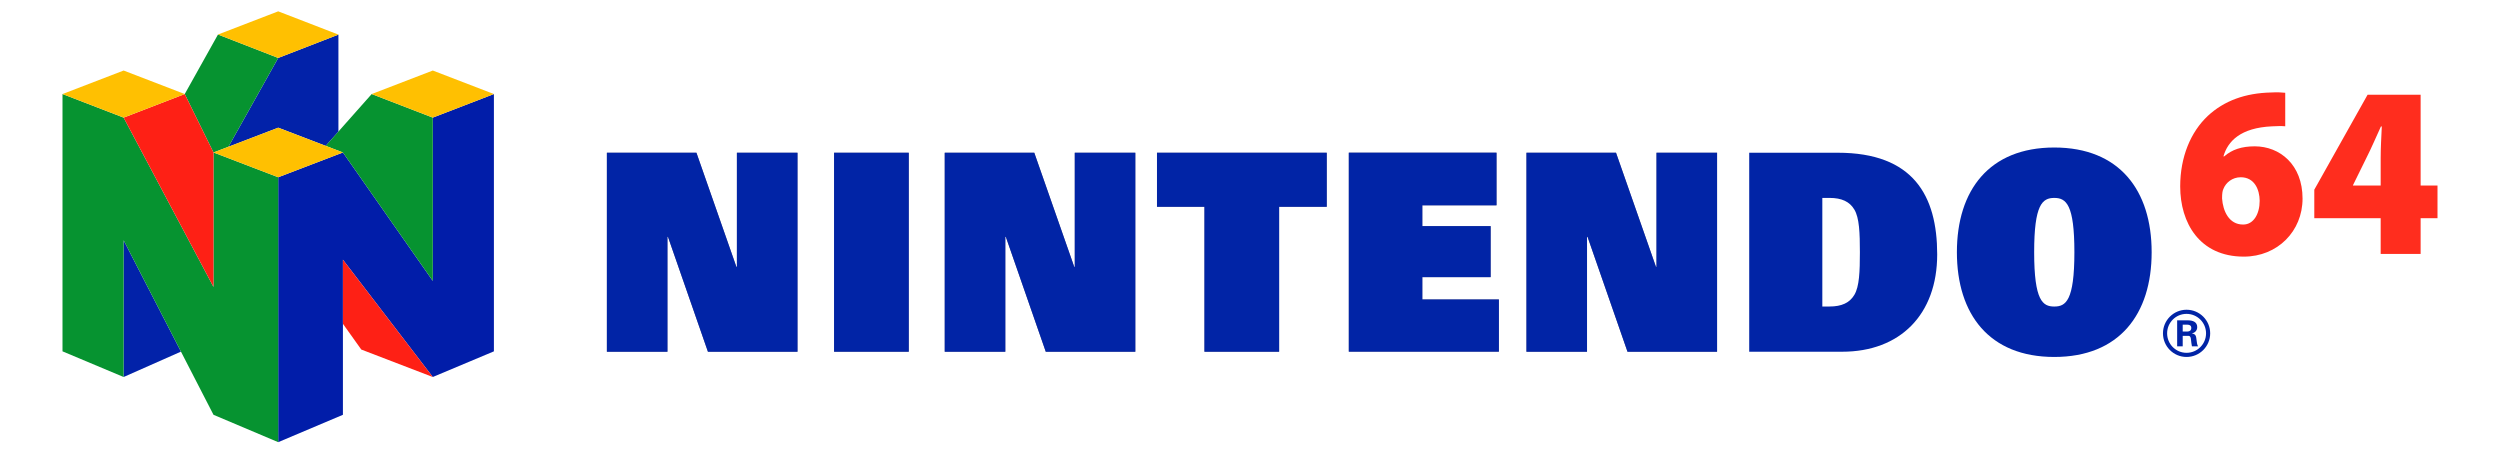 <?xml version="1.0" encoding="UTF-8" standalone="no"?>
<!-- Generator: Adobe Illustrator 16.0.3, SVG Export Plug-In . SVG Version: 6.00 Build 0)  -->

<svg
   xmlns:dc="http://purl.org/dc/elements/1.1/"
   xmlns:cc="http://creativecommons.org/ns#"
   xmlns:rdf="http://www.w3.org/1999/02/22-rdf-syntax-ns#"
   xmlns:svg="http://www.w3.org/2000/svg"
   xmlns="http://www.w3.org/2000/svg"
   xmlns:sodipodi="http://sodipodi.sourceforge.net/DTD/sodipodi-0.dtd"
   xmlns:inkscape="http://www.inkscape.org/namespaces/inkscape"
   version="1.1"
   id="Layer_1"
   x="0px"
   y="0px"
   width="566.929px"
   height="102.84px"
   viewBox="0 0 566.929 102.84"
   enable-background="new 0 0 566.929 102.84"
   xml:space="preserve"
   sodipodi:docname="system.svg"
   inkscape:version="0.92.3 (2405546, 2018-03-11)"><defs
   id="defs48" /><sodipodi:namedview
   pagecolor="#ffffff"
   bordercolor="#666666"
   borderopacity="1"
   objecttolerance="10"
   gridtolerance="10"
   guidetolerance="10"
   inkscape:pageopacity="0"
   inkscape:pageshadow="2"
   inkscape:window-width="1751"
   inkscape:window-height="873"
   id="namedview46"
   showgrid="false"
   inkscape:zoom="0.6402918"
   inkscape:cx="-335.00351"
   inkscape:cy="51.419998"
   inkscape:window-x="0"
   inkscape:window-y="0"
   inkscape:window-maximized="0"
   inkscape:current-layer="Layer_1" />
<g
   id="g43"
   transform="matrix(0.95,0,0,0.95,14.173,2.571)"
   style="opacity:1;stroke:none;stroke-width:2.632;stroke-miterlimit:4;stroke-dasharray:none;stroke-opacity:1">
	<g
   id="g18"
   style="stroke:none;stroke-width:2.632;stroke-miterlimit:4;stroke-dasharray:none;stroke-opacity:1">
		<g
   id="layer2"
   style="stroke:none;stroke-width:2.632;stroke-miterlimit:4;stroke-dasharray:none;stroke-opacity:1">
			<polygon
   id="polygon3542"
   points="51.491,27.772 62.829,32.113 65.865,28.707 65.865,5.553 51.491,11.127 39.613,32.324 "
   style="fill:#0222a9;stroke:none;stroke-width:2.632;stroke-miterlimit:4;stroke-dasharray:none;stroke-opacity:1" />
			<polygon
   id="polygon3558"
   points="88.391,64.354 88.391,25.369 102.98,19.742 102.98,81.161 88.391,87.288 66.938,59.29 66.938,96.307 51.491,102.842 51.491,39.606 66.938,33.69 "
   style="fill:#011da9;stroke:none;stroke-width:2.632;stroke-miterlimit:4;stroke-dasharray:none;stroke-opacity:1" />
			<polygon
   id="polygon3560"
   points="14.589,54.653 14.589,87.288 28.277,81.227 "
   style="fill:#0222a9;stroke:none;stroke-width:2.632;stroke-miterlimit:4;stroke-dasharray:none;stroke-opacity:1" />
		</g>
		<g
   id="layer3"
   style="stroke:none;stroke-width:2.632;stroke-miterlimit:4;stroke-dasharray:none;stroke-opacity:1">
			<polygon
   id="polygon3538"
   points="36.044,33.689 39.613,32.324 51.491,11.127 37.117,5.535 29.178,19.742 "
   style="fill:#069330;stroke:none;stroke-width:2.632;stroke-miterlimit:4;stroke-dasharray:none;stroke-opacity:1" />
			<polygon
   id="polygon3540"
   points="73.807,19.742 88.391,25.369 88.391,64.354 66.938,33.69 62.829,32.113 "
   style="fill:#069330;stroke:none;stroke-width:2.632;stroke-miterlimit:4;stroke-dasharray:none;stroke-opacity:1" />
			<polygon
   id="polygon3552"
   points="51.491,102.842 51.491,39.606 36.044,33.689 36.044,65.792 14.589,25.369 0,19.742 0,81.161 14.589,87.288 14.589,54.653 36.044,96.307 "
   style="fill:#069330;stroke:none;stroke-width:2.632;stroke-miterlimit:4;stroke-dasharray:none;stroke-opacity:1" />
		</g>
		<g
   id="layer4"
   style="stroke:none;stroke-width:2.632;stroke-miterlimit:4;stroke-dasharray:none;stroke-opacity:1">
			<polygon
   id="polygon3554"
   points="14.589,25.369 29.178,19.742 36.044,33.689 36.044,65.792 "
   style="fill:#fe2015;stroke:none;stroke-width:2.632;stroke-miterlimit:4;stroke-dasharray:none;stroke-opacity:1" />
			<polygon
   id="polygon3556"
   points="66.938,74.586 71.321,80.731 88.391,87.288 66.938,59.29 "
   style="fill:#fe2015;stroke:none;stroke-width:2.632;stroke-miterlimit:4;stroke-dasharray:none;stroke-opacity:1" />
		</g>
		<g
   id="layer5"
   style="stroke:none;stroke-width:2.632;stroke-miterlimit:4;stroke-dasharray:none;stroke-opacity:1">
			<polygon
   id="polygon3544"
   points="36.044,33.689 51.491,27.772 66.938,33.689 51.491,39.606 "
   style="fill:#ffc001;stroke:none;stroke-width:2.632;stroke-miterlimit:4;stroke-dasharray:none;stroke-opacity:1" />
			<polygon
   id="polygon3546"
   points="102.98,19.742 88.391,25.369 73.802,19.742 88.391,14.129 "
   style="fill:#ffc001;stroke:none;stroke-width:2.632;stroke-miterlimit:4;stroke-dasharray:none;stroke-opacity:1" />
			<polygon
   id="polygon3548"
   points="29.178,19.742 14.589,25.369 0,19.742 14.589,14.129 "
   style="fill:#ffc001;stroke:none;stroke-width:2.632;stroke-miterlimit:4;stroke-dasharray:none;stroke-opacity:1" />
			<polygon
   id="polygon3550"
   points="37.117,5.535 51.491,11.127 65.865,5.553 51.491,0 "
   style="fill:#ffc001;stroke:none;stroke-width:2.632;stroke-miterlimit:4;stroke-dasharray:none;stroke-opacity:1" />
		</g>
	</g>
	<g
   id="g41"
   style="stroke:none;stroke-width:2.632;stroke-miterlimit:4;stroke-dasharray:none;stroke-opacity:1">
		<g
   id="g3516"
   style="stroke:none;stroke-width:2.632;stroke-miterlimit:4;stroke-dasharray:none;stroke-opacity:1">
			<polygon
   id="polygon3518"
   points="175.447,33.752 160.984,33.752 160.984,60.989 160.859,60.989 151.323,33.752 129.948,33.752 129.948,81.252 144.403,81.252 144.403,53.834 144.533,53.834 154.07,81.252 175.447,81.252 "
   style="fill:#7b7692;stroke:none;stroke-width:2.632;stroke-miterlimit:4;stroke-dasharray:none;stroke-opacity:1" />
			<polygon
   id="polygon3520"
   points="256.089,33.752 241.636,33.752 241.636,60.989 241.505,60.989 231.968,33.752 210.595,33.752 210.595,81.252 225.056,81.252 225.056,53.834 225.181,53.834 234.714,81.252 256.089,81.252 "
   style="fill:#7b7692;stroke:none;stroke-width:2.632;stroke-miterlimit:4;stroke-dasharray:none;stroke-opacity:1" />
			<polygon
   id="polygon3522"
   points="394.957,33.752 380.498,33.752 380.498,60.989 380.369,60.989 370.833,33.752 349.457,33.752 349.457,81.252 363.914,81.252 363.914,53.834 364.041,53.834 373.578,81.252 394.957,81.252 "
   style="fill:#7b7692;stroke:none;stroke-width:2.632;stroke-miterlimit:4;stroke-dasharray:none;stroke-opacity:1" />
			<polygon
   id="polygon3524"
   points="202.009,81.252 184.179,81.252 184.179,33.752 202.009,33.752 "
   style="fill:#7b7692;stroke:none;stroke-width:2.632;stroke-miterlimit:4;stroke-dasharray:none;stroke-opacity:1" />
			<polygon
   id="polygon3526"
   points="261.261,33.752 301.784,33.752 301.784,46.655 290.416,46.655 290.416,81.252 272.591,81.252 272.591,46.655 261.261,46.655 "
   style="fill:#7b7692;stroke:none;stroke-width:2.632;stroke-miterlimit:4;stroke-dasharray:none;stroke-opacity:1" />
			<polygon
   id="polygon3536"
   points="342.31,46.303 324.597,46.303 324.597,51.27 340.906,51.27 340.906,63.448 324.597,63.448 324.597,68.778 342.875,68.778 342.875,81.237 307.05,81.237 307.05,33.739 342.31,33.739 "
   style="fill:#7b7692;stroke:none;stroke-width:2.632;stroke-miterlimit:4;stroke-dasharray:none;stroke-opacity:1" />
		</g>
		<g
   id="layer6"
   style="stroke:none;stroke-width:2.632;stroke-miterlimit:4;stroke-dasharray:none;stroke-opacity:1">
			<path
   id="path3528"
   d="m 402.63,33.752 h 21.123 c 18.016,0 23.75,10.197 23.75,24.276 0,14.342 -8.848,23.225 -22.684,23.225 H 402.63 Z m 17.453,36.707 h 1.738 c 2.869,0 4.789,-0.879 5.912,-2.787 1.184,-1.975 1.318,-5.572 1.318,-10.172 0,-4.604 -0.135,-8.194 -1.318,-10.172 -1.123,-1.91 -3.043,-2.789 -5.912,-2.789 h -1.738 z"
   inkscape:connector-curvature="0"
   style="fill:#0124a6;stroke:none;stroke-width:2.632;stroke-miterlimit:4;stroke-dasharray:none;stroke-opacity:1" />
			<path
   id="path3530"
   d="m 475.451,32.506 c 15.521,0 23.244,10.193 23.244,24.995 0,14.805 -7.725,25.002 -23.244,25.002 -15.523,0 -23.246,-10.197 -23.246,-25.002 0,-14.802 7.72,-24.995 23.246,-24.995 z m 0,37.959 c 2.738,0 4.801,-1.346 4.801,-12.965 0,-11.357 -1.939,-12.961 -4.801,-12.961 -2.865,0 -4.801,1.604 -4.801,12.961 0,11.62 2.058,12.965 4.801,12.965 z"
   inkscape:connector-curvature="0"
   style="fill:#0124a6;stroke:none;stroke-width:2.632;stroke-miterlimit:4;stroke-dasharray:none;stroke-opacity:1" />
			<path
   id="path3562"
   d="m 507.025,71.231 c -3.107,0 -5.629,2.521 -5.629,5.633 0,3.115 2.521,5.639 5.629,5.639 3.115,0 5.641,-2.523 5.641,-5.639 -0.002,-3.112 -2.526,-5.633 -5.641,-5.633 z m 0,10.283 c -2.563,0 -4.637,-2.078 -4.637,-4.65 0,-2.568 2.072,-4.646 4.637,-4.646 2.574,0 4.656,2.08 4.656,4.646 0,2.572 -2.082,4.65 -4.656,4.65 z"
   inkscape:connector-curvature="0"
   style="fill:#0124a6;stroke:none;stroke-width:2.632;stroke-miterlimit:4;stroke-dasharray:none;stroke-opacity:1" />
			<path
   id="path3564"
   d="m 506.109,79.961 h -1.328 v -6.199 h 2.635 c 1.068,0.018 2.154,0.357 2.154,1.615 0,0.803 -0.52,1.342 -1.287,1.504 v 0.014 c 1.021,0.119 1.021,0.74 1.135,1.602 0.059,0.391 0.105,1.123 0.359,1.465 h -1.469 c -0.111,-0.549 -0.174,-1.107 -0.232,-1.662 -0.035,-0.344 -0.117,-0.818 -0.559,-0.836 h -1.408 z m 0,-3.527 h 1.119 c 0.582,-0.008 0.928,-0.305 0.928,-0.85 0,-0.547 -0.346,-0.781 -0.928,-0.789 h -1.119 z"
   inkscape:connector-curvature="0"
   style="fill:#0124a6;stroke:none;stroke-width:2.632;stroke-miterlimit:4;stroke-dasharray:none;stroke-opacity:1" />
			<polygon
   id="polygon3566"
   points="175.447,33.752 160.984,33.752 160.984,60.989 160.859,60.989 151.323,33.752 129.948,33.752 129.948,81.252 144.403,81.252 144.403,53.834 144.533,53.834 154.07,81.252 175.447,81.252 "
   style="fill:#0124a6;stroke:none;stroke-width:2.632;stroke-miterlimit:4;stroke-dasharray:none;stroke-opacity:1" />
			<polygon
   id="polygon3568"
   points="256.089,33.752 241.636,33.752 241.636,60.989 241.505,60.989 231.968,33.752 210.595,33.752 210.595,81.252 225.056,81.252 225.056,53.834 225.181,53.834 234.714,81.252 256.089,81.252 "
   style="fill:#0124a6;stroke:none;stroke-width:2.632;stroke-miterlimit:4;stroke-dasharray:none;stroke-opacity:1" />
			<polygon
   id="polygon3570"
   points="394.957,33.752 380.498,33.752 380.498,60.989 380.369,60.989 370.833,33.752 349.457,33.752 349.457,81.252 363.914,81.252 363.914,53.834 364.041,53.834 373.578,81.252 394.957,81.252 "
   style="fill:#0124a6;stroke:none;stroke-width:2.632;stroke-miterlimit:4;stroke-dasharray:none;stroke-opacity:1" />
			<polygon
   id="polygon3572"
   points="202.009,81.252 184.179,81.252 184.179,33.752 202.009,33.752 "
   style="fill:#0124a6;stroke:none;stroke-width:2.632;stroke-miterlimit:4;stroke-dasharray:none;stroke-opacity:1" />
			<polygon
   id="polygon3574"
   points="261.261,33.752 301.784,33.752 301.784,46.655 290.416,46.655 290.416,81.252 272.591,81.252 272.591,46.655 261.261,46.655 "
   style="fill:#0124a6;stroke:none;stroke-width:2.632;stroke-miterlimit:4;stroke-dasharray:none;stroke-opacity:1" />
			<polygon
   id="polygon3576"
   points="342.31,46.303 324.597,46.303 324.597,51.27 340.906,51.27 340.906,63.448 324.597,63.448 324.597,68.778 342.875,68.778 342.875,81.237 307.05,81.237 307.05,33.739 342.31,33.739 "
   style="fill:#0124a6;stroke:none;stroke-width:2.632;stroke-miterlimit:4;stroke-dasharray:none;stroke-opacity:1" />
		</g>
		<g
   id="layer7"
   style="stroke:none;stroke-width:2.632;stroke-miterlimit:4;stroke-dasharray:none;stroke-opacity:1">
			<path
   id="path3532"
   d="m 530.583,27.436 c -0.949,-0.083 -1.871,-0.044 -3.158,0.014 -7.521,0.348 -10.563,3.553 -11.594,7.174 h 0.182 c 1.873,-1.637 4.188,-2.401 7.289,-2.401 5.965,0 11.414,4.338 11.414,12.476 0,7.788 -5.986,13.852 -14.02,13.852 -10.584,0 -15.186,-8.083 -15.186,-16.75 0,-7.041 2.498,-13.004 6.598,-16.85 3.902,-3.615 8.932,-5.441 15.09,-5.582 1.631,-0.094 2.6,0 3.385,0.071 z m -10.021,23.456 c 2.439,0 3.918,-2.491 3.918,-5.673 -0.02,-2.686 -1.25,-5.613 -4.52,-5.613 -1.998,0 -3.555,1.266 -4.143,2.795 -0.227,0.469 -0.313,1.137 -0.313,2.27 0.209,3.035 1.672,6.222 4.998,6.222 h 0.06 z"
   inkscape:connector-curvature="0"
   style="fill:#ff2d1e;stroke:none;stroke-width:2.632;stroke-miterlimit:4;stroke-dasharray:none;stroke-opacity:1" />
			<path
   id="path3534"
   d="m 553.365,57.911 v -8.524 h -15.846 v -6.811 l 12.723,-22.671 h 12.66 v 21.673 h 4.027 v 7.809 h -4.027 v 8.524 z m 0,-16.333 v -6.531 c 0,-2.414 0.145,-4.922 0.268,-7.565 h -0.207 c -1.178,2.565 -2.203,5.007 -3.543,7.657 l -3.113,6.326 -0.035,0.115 z"
   inkscape:connector-curvature="0"
   style="fill:#ff2d1e;stroke:none;stroke-width:2.632;stroke-miterlimit:4;stroke-dasharray:none;stroke-opacity:1" />
		</g>
	</g>
</g>
</svg>